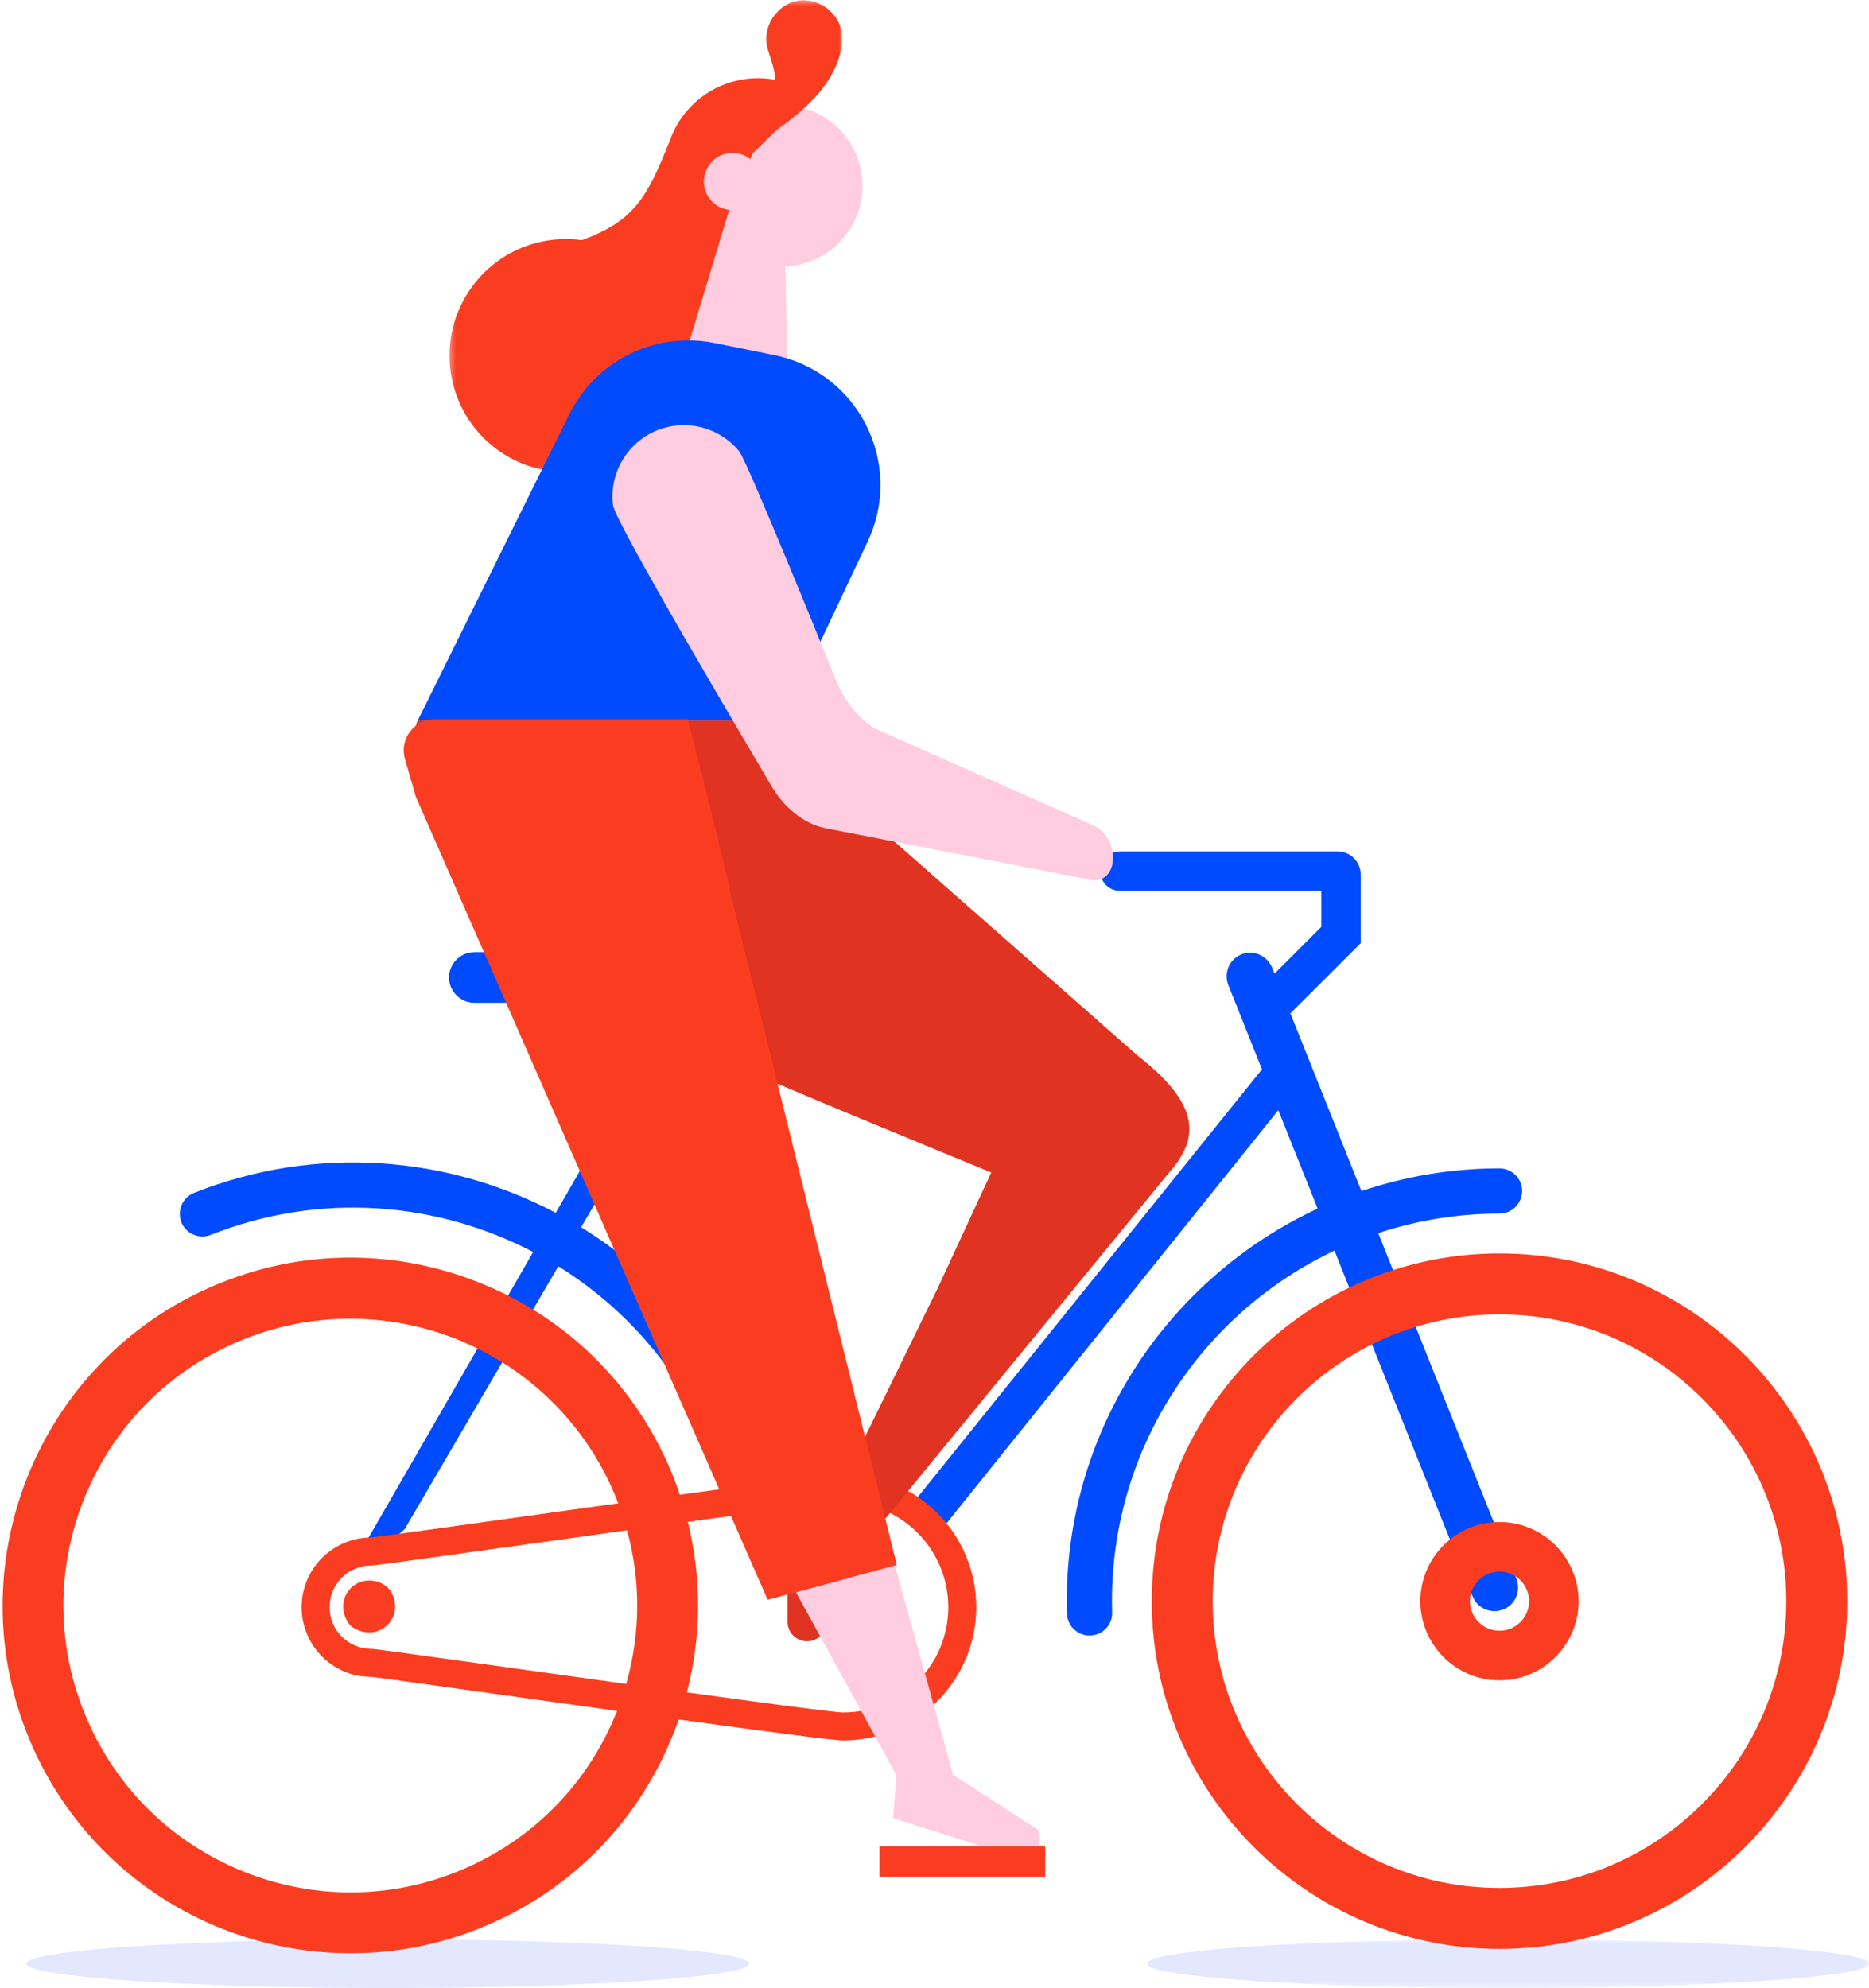 <?xml version="1.0" encoding="UTF-8"?>
<svg width="346px" height="368px" viewBox="0 0 346 368" version="1.1" xmlns="http://www.w3.org/2000/svg" xmlns:xlink="http://www.w3.org/1999/xlink">
    <!-- Generator: sketchtool 51.3 (57544) - http://www.bohemiancoding.com/sketch -->
    <title>6A989CFB-41B3-4229-B37E-D55A705EFCB9</title>
    <desc>Created with sketchtool.</desc>
    <defs>
        <polygon id="path-1" points="0.329 0.441 73.015 0.441 73.015 87.784 0.329 87.784"></polygon>
        <polygon id="path-3" points="0.928 0.681 134.742 0.681 134.742 9.694 0.928 9.694"></polygon>
    </defs>
    <g id="Page-1" stroke="none" stroke-width="1" fill="none" fill-rule="evenodd">
        <g id="Main-#2" transform="translate(-220, -523)">
            <g id="Group-20" transform="translate(220, 522)">
                <g id="Group-35" transform="translate(0.481, 0.606)">
                    <path d="M139.447,266.143 C132.852,249.512 121.272,236.314 107.102,227.574 L119.11,207.03 L115.276,202.565 L102.4,224.907 C82.393,214.347 58.076,212.235 35.446,221.21 C33.302,222.06 32.249,224.496 33.1,226.64 C33.951,228.785 36.388,229.838 38.531,228.987 C58.695,220.99 80.356,222.824 98.221,232.159 L65.994,288.083 L70.265,288.521 C69.737,289.173 68.881,290.508 69.539,289.679 C69.846,289.291 70.182,288.915 70.528,288.549 C71.432,286.577 72.797,284.847 74.448,283.44 L102.878,234.802 C115.487,242.629 125.79,254.404 131.668,269.227 C131.924,269.873 132.165,270.526 132.404,271.176 C132.79,272.225 133.562,273.06 134.576,273.529 C135.59,273.998 136.726,274.044 137.774,273.659 L137.876,273.62 C139.965,272.791 141.034,270.399 140.258,268.288 C139.995,267.57 139.729,266.854 139.447,266.143" id="Fill-1" fill="#004AFF"></path>
                    <path d="M254.666,228.662 C261.733,226.328 269.274,225.046 277.113,225.046 C279.42,225.046 281.297,223.168 281.297,220.861 C281.297,218.555 279.42,216.678 277.113,216.678 C268.177,216.678 259.588,218.171 251.556,220.884 L238.403,187.98 L251.423,174.989 L251.423,162.287 C251.423,159.918 249.503,157.998 247.134,157.998 L206.842,157.998 C204.828,157.998 203.195,159.632 203.195,161.646 C203.195,163.661 204.828,165.293 206.842,165.293 L244.128,165.293 L244.128,171.968 L235.466,180.63 L235.031,179.542 C234.14,177.314 231.616,176.161 229.386,177.044 C229.359,177.055 229.331,177.066 229.305,177.077 C227.071,177.968 226.032,180.549 226.925,182.781 L233.145,198.344 L168.303,278.91 C170.366,280.245 172.142,281.994 173.416,284.039 L236.168,205.906 L243.449,224.121 C216.052,236.864 197.004,264.636 197.004,296.786 C197.004,297.554 197.021,298.316 197.04,299.08 C197.097,301.328 198.972,303.158 201.22,303.158 L201.329,303.157 C202.445,303.128 203.485,302.667 204.254,301.858 C205.024,301.047 205.433,299.986 205.405,298.87 C205.387,298.178 205.371,297.482 205.371,296.786 C205.371,268.152 222.24,243.393 246.557,231.895 L272.132,295.875 C272.795,297.555 274.389,298.641 276.196,298.641 C276.743,298.641 277.279,298.538 277.793,298.336 C278.878,297.91 279.732,297.086 280.198,296.018 C280.662,294.949 280.683,293.765 280.257,292.682 L254.666,228.662 Z" id="Fill-3" fill="#004AFF"></path>
                    <path d="M87.339,186.025 L126.991,186.025 C129.571,186.025 131.681,183.914 131.681,181.336 C131.681,178.756 129.571,176.646 126.991,176.646 L87.339,176.646 C84.759,176.646 82.649,178.756 82.649,181.336 C82.649,183.914 84.759,186.025 87.339,186.025" id="Fill-5" fill="#004AFF"></path>
                    <path d="M144.893,49.724 L145.28,68.701 L127.139,63.975 L127.042,63.951 L132.908,44.574 L132.847,44.513 L133.223,43.52 L134.519,39.242 L134.519,39.23 C133.029,39.072 131.732,38.297 130.884,37.158 C130.787,37.036 130.702,36.903 130.617,36.77 C130.363,36.37 130.169,35.946 130.036,35.473 C129.987,35.316 129.951,35.158 129.927,35.001 C129.866,34.686 129.83,34.346 129.83,34.007 C129.83,33.849 129.842,33.704 129.854,33.546 C129.854,33.462 129.866,33.389 129.878,33.304 C129.89,33.183 129.915,33.074 129.939,32.965 C129.939,32.941 129.939,32.916 129.951,32.904 C129.975,32.771 130.011,32.625 130.06,32.492 C130.084,32.407 130.108,32.335 130.133,32.25 C130.23,31.971 130.351,31.704 130.484,31.462 C130.557,31.317 130.642,31.183 130.739,31.05 C130.835,30.905 130.932,30.771 131.041,30.638 C131.138,30.517 131.248,30.396 131.357,30.287 L131.417,30.226 C131.647,30.008 131.89,29.802 132.156,29.62 C132.338,29.499 132.52,29.39 132.714,29.293 C132.932,29.172 133.174,29.075 133.417,29.002 C133.465,28.978 133.526,28.954 133.586,28.942 C133.732,28.893 133.865,28.857 134.01,28.832 C134.204,28.784 134.41,28.76 134.616,28.735 C134.774,28.723 134.944,28.711 135.113,28.711 C136.361,28.711 137.525,29.148 138.434,29.887 L138.846,28.82 L143.208,24.543 C145.002,23.27 146.759,21.913 148.371,20.435 C154.623,22.228 159.192,27.984 159.192,34.807 C159.192,42.853 152.842,49.373 144.893,49.724" id="Fill-7" fill="#FFCCE0"></path>
                    <g id="Group-11" transform="translate(82.404, 0)">
                        <mask id="mask-2" fill="white">
                            <use xlink:href="#path-1"></use>
                        </mask>
                        <g id="Clip-10"></g>
                        <path d="M72.45,11.043 C71.565,13.867 69.954,16.29 67.954,18.459 C67.324,19.15 66.657,19.805 65.967,20.435 C64.355,21.913 62.598,23.27 60.804,24.543 L56.442,28.82 L56.03,29.887 C55.121,29.148 53.958,28.711 52.709,28.711 C52.54,28.711 52.37,28.724 52.213,28.736 C52.007,28.76 51.801,28.784 51.607,28.833 C51.461,28.857 51.316,28.893 51.183,28.942 C51.122,28.954 51.061,28.978 51.013,29.002 C50.77,29.075 50.54,29.172 50.31,29.293 C50.116,29.39 49.934,29.499 49.753,29.62 C49.486,29.802 49.244,29.996 49.013,30.226 L48.953,30.287 C48.844,30.396 48.735,30.517 48.638,30.638 C48.529,30.771 48.42,30.905 48.335,31.05 C48.238,31.183 48.153,31.317 48.08,31.462 C47.947,31.705 47.826,31.971 47.729,32.25 C47.705,32.335 47.68,32.407 47.656,32.492 C47.608,32.626 47.571,32.759 47.547,32.904 C47.535,32.916 47.535,32.941 47.535,32.965 C47.511,33.074 47.486,33.183 47.474,33.304 C47.462,33.377 47.45,33.462 47.45,33.547 C47.438,33.704 47.426,33.849 47.426,34.007 C47.426,34.346 47.462,34.686 47.523,35.001 C47.547,35.158 47.596,35.316 47.632,35.473 C47.765,35.946 47.959,36.37 48.214,36.77 C48.286,36.903 48.371,37.037 48.48,37.158 C49.328,38.309 50.625,39.085 52.116,39.242 L50.819,43.52 L50.443,44.514 L50.504,44.574 L44.639,63.951 L44.736,63.975 C44.287,65.09 43.863,66.302 43.427,67.635 C43.172,71.634 41.791,75.597 39.234,79.05 C32.133,88.624 18.633,90.635 9.06,83.546 C-0.514,76.445 -2.525,62.945 4.576,53.372 C9.423,46.816 17.288,43.811 24.838,44.853 C34.472,41.29 36.859,37.109 41.1,26.445 C41.173,26.227 41.258,26.021 41.343,25.815 C42.179,23.67 43.475,21.671 45.196,19.938 C49.365,15.769 55.133,14.17 60.526,15.151 C60.732,12.934 59.302,10.619 59.023,8.304 C58.587,4.802 61.228,1.203 64.682,0.549 C68.148,-0.106 71.917,2.294 72.789,5.711 C73.225,7.468 72.983,9.322 72.45,11.043" id="Fill-9" fill="#FA3D21" mask="url(#mask-2)"></path>
                    </g>
                    <g id="Group-14" transform="translate(210.857, 358.698)">
                        <mask id="mask-4" fill="white">
                            <use xlink:href="#path-3"></use>
                        </mask>
                        <g id="Clip-13"></g>
                        <path d="M0.928,5.188 C0.928,7.677 30.883,9.694 67.835,9.694 C104.787,9.694 134.742,7.677 134.742,5.188 C134.742,2.698 104.787,0.681 67.835,0.681 C30.883,0.681 0.928,2.698 0.928,5.188" id="Fill-12" fill="#E3E8FF" mask="url(#mask-4)"></path>
                    </g>
                    <path d="M4.403,363.886 C4.403,366.375 34.358,368.393 71.31,368.393 C108.262,368.393 138.217,366.375 138.217,363.886 C138.217,361.397 108.262,359.379 71.31,359.379 C34.358,359.379 4.403,361.397 4.403,363.886" id="Fill-15" fill="#E3E8FF"></path>
                    <path d="M277.115,232.42 C241.62,232.42 212.743,261.297 212.743,296.793 C212.743,332.289 241.62,361.165 277.115,361.165 C312.609,361.165 341.485,332.289 341.485,296.793 C341.485,261.297 312.609,232.42 277.115,232.42 M330.204,296.793 C330.204,326.065 306.388,349.88 277.115,349.88 C247.841,349.88 224.025,326.065 224.025,296.793 C224.025,267.519 247.841,243.703 277.115,243.703 C306.388,243.703 330.204,267.519 330.204,296.793" id="Fill-17" fill="#FA3D21"></path>
                    <path d="M262.464,296.793 C262.464,288.716 269.037,282.143 277.115,282.143 C285.193,282.143 291.764,288.716 291.764,296.793 C291.764,304.872 285.193,311.445 277.115,311.445 C269.037,311.445 262.464,304.872 262.464,296.793 M271.64,296.793 C271.64,299.812 274.096,302.266 277.115,302.266 C280.133,302.266 282.589,299.812 282.589,296.793 C282.589,293.775 280.133,291.321 277.115,291.321 C274.096,291.321 271.64,293.775 271.64,296.793" id="Fill-19" fill="#FA3D21"></path>
                    <path d="M155.585,273.234 C153.848,273.234 142.324,274.753 125.376,277.091 C124.831,275.477 124.239,273.872 123.561,272.29 C116.797,256.477 104.284,244.247 88.328,237.851 C80.622,234.76 72.561,233.193 64.366,233.193 C55.676,233.193 47.162,234.949 39.06,238.411 C6.424,252.367 -8.772,290.274 5.185,322.911 C15.334,346.639 38.599,361.969 64.46,361.969 C73.152,361.969 81.638,360.225 89.684,356.787 C105.47,350.036 117.691,337.521 124.096,321.543 C124.475,320.597 124.828,319.644 125.161,318.689 C142.243,321.044 153.842,322.573 155.585,322.573 C169.187,322.573 180.254,311.505 180.254,297.903 C180.254,284.3 169.187,273.234 155.585,273.234 M113.65,317.356 C108.372,330.518 98.285,340.836 85.245,346.412 C78.587,349.261 71.583,350.705 64.429,350.705 C57.666,350.705 51.002,349.409 44.625,346.852 C31.447,341.569 21.126,331.488 15.559,318.472 C9.983,305.437 9.819,291.008 15.095,277.842 C20.374,264.68 30.461,254.36 43.499,248.787 C50.129,245.95 57.127,244.51 64.296,244.51 C85.629,244.51 104.818,257.157 113.184,276.727 C113.461,277.372 113.713,278.023 113.962,278.674 C108.392,279.449 102.442,280.282 96.208,281.155 C82.485,283.077 69.515,284.893 68.175,285.005 C61.098,285.047 55.353,290.816 55.353,297.903 C55.353,305.013 61.134,310.797 68.124,310.797 L68.129,310.797 C69.193,310.875 81.855,312.648 95.262,314.525 C101.761,315.434 107.955,316.301 113.742,317.106 C113.709,317.189 113.682,317.273 113.65,317.356 M115.44,312.113 C108.676,311.172 101.929,310.228 95.98,309.394 C73.048,306.184 68.902,305.62 68.25,305.62 C63.994,305.62 60.532,302.159 60.532,297.903 C60.532,293.648 63.994,290.186 68.25,290.186 C68.974,290.186 74.67,289.402 96.927,286.285 C102.643,285.484 109.105,284.579 115.601,283.675 C118.158,293.005 118.11,302.779 115.44,312.113 M155.585,317.392 C154.059,317.385 141.432,315.701 126.671,313.669 C129.379,303.275 129.44,292.487 126.852,282.116 C141.494,280.1 154.068,278.422 155.585,278.413 C166.331,278.413 175.074,287.156 175.074,297.903 C175.074,308.649 166.331,317.392 155.585,317.392" id="Fill-21" fill="#FA3D21"></path>
                    <path d="M72.186,295.579 C74.235,300.13 69.47,304.514 64.921,301.702 C64.525,301.457 64.182,301.114 63.937,300.718 C61.127,296.169 65.511,291.406 70.062,293.454 C71.014,293.883 71.757,294.626 72.186,295.579" id="Fill-23" fill="#FA3D21"></path>
                    <path d="M210.15,195.828 L143.094,136.798 L144.522,133.769 L76.856,133.769 L76.695,134.103 C67.535,163.361 137.036,198.127 137.036,198.127 C139.17,198.127 105.299,185.54 183.02,217.44 L173.152,238.769 L159.793,266.096 L155.025,275.829 L145.305,275.829 L145.305,300.586 C145.305,302.883 147.39,304.596 149.637,304.149 C150.742,303.926 151.673,303.218 152.17,302.213 L161.109,284.335 L167.628,276.4 L190.398,248.626 L217.079,216.085 C221.686,210.038 220.727,204.105 210.15,195.828" id="Fill-25" fill="#E03321"></path>
                    <path d="M160.165,100.594 C160.37,100.16 160.559,99.723 160.736,99.285 C160.825,99.067 160.9,98.848 160.981,98.627 C161.063,98.407 161.151,98.186 161.226,97.963 C161.311,97.713 161.383,97.461 161.46,97.211 C161.518,97.018 161.581,96.828 161.634,96.635 C161.707,96.371 161.769,96.105 161.833,95.841 C161.876,95.659 161.924,95.48 161.963,95.298 C162.022,95.029 162.07,94.759 162.119,94.489 C162.152,94.312 162.185,94.136 162.213,93.959 C162.257,93.685 162.292,93.413 162.326,93.14 C162.347,92.967 162.37,92.793 162.388,92.62 C162.416,92.344 162.436,92.07 162.455,91.795 C162.467,91.624 162.479,91.453 162.486,91.282 C162.499,91.007 162.504,90.732 162.508,90.457 C162.51,90.289 162.513,90.118 162.51,89.949 C162.508,89.674 162.501,89.402 162.488,89.128 C162.481,88.959 162.473,88.791 162.462,88.622 C162.445,88.35 162.423,88.079 162.396,87.809 C162.379,87.641 162.361,87.474 162.342,87.306 C162.31,87.036 162.274,86.767 162.233,86.499 C162.209,86.333 162.179,86.17 162.152,86.005 C162.104,85.738 162.056,85.472 162.001,85.206 C161.966,85.043 161.929,84.879 161.891,84.717 C161.832,84.454 161.77,84.192 161.701,83.931 C161.658,83.769 161.611,83.609 161.564,83.448 C161.49,83.189 161.416,82.93 161.334,82.675 C161.283,82.517 161.227,82.362 161.172,82.206 C161.085,81.949 160.997,81.692 160.9,81.439 C160.843,81.29 160.78,81.143 160.72,80.995 C160.616,80.738 160.513,80.481 160.402,80.229 C160.341,80.091 160.273,79.957 160.21,79.82 C160.09,79.562 159.97,79.302 159.842,79.049 C159.782,78.931 159.717,78.818 159.655,78.702 C159.512,78.431 159.37,78.161 159.218,77.897 C159.203,77.87 159.185,77.844 159.169,77.818 C158.609,76.853 157.98,75.93 157.293,75.049 C157.204,74.935 157.12,74.817 157.029,74.706 C156.862,74.499 156.685,74.299 156.512,74.098 C156.399,73.965 156.289,73.832 156.172,73.704 C156.003,73.515 155.825,73.333 155.649,73.15 C155.519,73.014 155.392,72.877 155.26,72.746 C155.083,72.571 154.9,72.4 154.718,72.229 C154.578,72.098 154.44,71.966 154.295,71.837 C154.111,71.673 153.921,71.514 153.731,71.354 C153.582,71.229 153.433,71.102 153.279,70.98 C153.085,70.824 152.886,70.674 152.686,70.524 C152.531,70.408 152.376,70.291 152.217,70.178 C152.011,70.032 151.8,69.89 151.589,69.748 C151.428,69.642 151.267,69.535 151.103,69.431 C150.886,69.294 150.666,69.162 150.444,69.031 C150.279,68.934 150.113,68.838 149.946,68.745 C149.717,68.618 149.486,68.494 149.252,68.373 C149.083,68.286 148.914,68.202 148.743,68.12 C148.502,68.002 148.259,67.888 148.013,67.779 C147.844,67.703 147.672,67.63 147.499,67.559 C147.244,67.452 146.987,67.348 146.726,67.25 C146.559,67.185 146.389,67.126 146.22,67.067 C145.948,66.97 145.676,66.876 145.398,66.789 C145.294,66.756 145.187,66.727 145.082,66.696 C144.356,66.478 143.618,66.282 142.858,66.129 L131.746,63.881 C130.286,63.585 128.824,63.438 127.374,63.409 C127.212,63.407 127.051,63.414 126.89,63.414 C125.675,63.414 124.471,63.498 123.286,63.675 C123.11,63.7 122.936,63.736 122.761,63.766 C122.17,63.867 121.582,63.989 121.002,64.134 C120.769,64.191 120.536,64.25 120.305,64.316 C119.727,64.477 119.156,64.662 118.593,64.866 C118.425,64.926 118.255,64.977 118.089,65.042 C117.363,65.322 116.651,65.634 115.956,65.982 C115.724,66.098 115.5,66.229 115.272,66.353 C114.927,66.538 114.58,66.72 114.245,66.922 C114.042,67.044 113.851,67.18 113.652,67.308 C113.299,67.534 112.944,67.758 112.603,68.003 C112.428,68.128 112.263,68.269 112.091,68.398 C111.741,68.664 111.39,68.928 111.053,69.213 C110.893,69.347 110.745,69.496 110.589,69.636 C110.255,69.932 109.92,70.228 109.602,70.544 C109.443,70.702 109.297,70.875 109.142,71.038 C108.842,71.353 108.539,71.664 108.256,71.996 C108.084,72.199 107.926,72.417 107.76,72.625 C107.512,72.935 107.259,73.24 107.025,73.563 C106.81,73.86 106.618,74.174 106.416,74.482 C106.249,74.737 106.071,74.983 105.912,75.246 C105.562,75.827 105.234,76.425 104.928,77.041 L76.856,133.769 L144.522,133.769 L160.165,100.594 Z" id="Fill-27" fill="#004AFF"></path>
                    <path d="M191.766,342.257 C190.833,344.354 188.239,345.081 186.361,343.748 L164.863,336.962 L165.493,329.012 L160.27,319.511 L146.856,295.13 L165.19,290.197 L173.213,319.027 L175.951,328.927 L191.632,339.07 C192.178,340.064 192.214,341.227 191.766,342.257" id="Fill-29" fill="#FFCCE0"></path>
                    <path d="M165.542,290.1 L165.191,290.197 L146.856,295.13 L141.633,296.535 L76.498,147.881 L74.486,140.889 C73.42,137.217 76.17,133.558 79.988,133.558 L126.812,133.558 C129.733,144.44 132.714,156.558 135.792,170.058 L165.542,290.1 Z" id="Fill-31" fill="#FA3D21"></path>
                    <path d="M205.56,159.098 C205.554,159.052 205.55,159.02 205.547,158.99 C205.495,156.627 204.128,154.285 202.222,153.309 L161.343,135.191 C158.417,133.304 155.963,130.279 154.443,126.683 C154.443,126.683 137.907,85.827 136.373,83.952 L136.351,83.901 L136.323,83.889 C133.595,80.598 129.335,78.696 124.785,79.164 L124.746,79.147 C124.735,79.154 124.726,79.162 124.715,79.169 C124.654,79.175 124.596,79.174 124.537,79.181 C117.282,80.063 112.114,86.66 112.997,93.915 C113.401,97.243 141.879,145.118 141.879,145.118 C144.334,149.698 148.27,152.92 152.349,153.71 L201.553,163.287 C203.849,163.728 205.615,161.867 205.56,159.098" id="Fill-33" fill="#FFCCE0"></path>
                </g>
                <polygon id="Fill-36" fill="#FA3D21" points="162.82 348.387 193.507 348.387 193.507 342.764 162.82 342.764"></polygon>
            </g>
        </g>
    </g>
</svg>